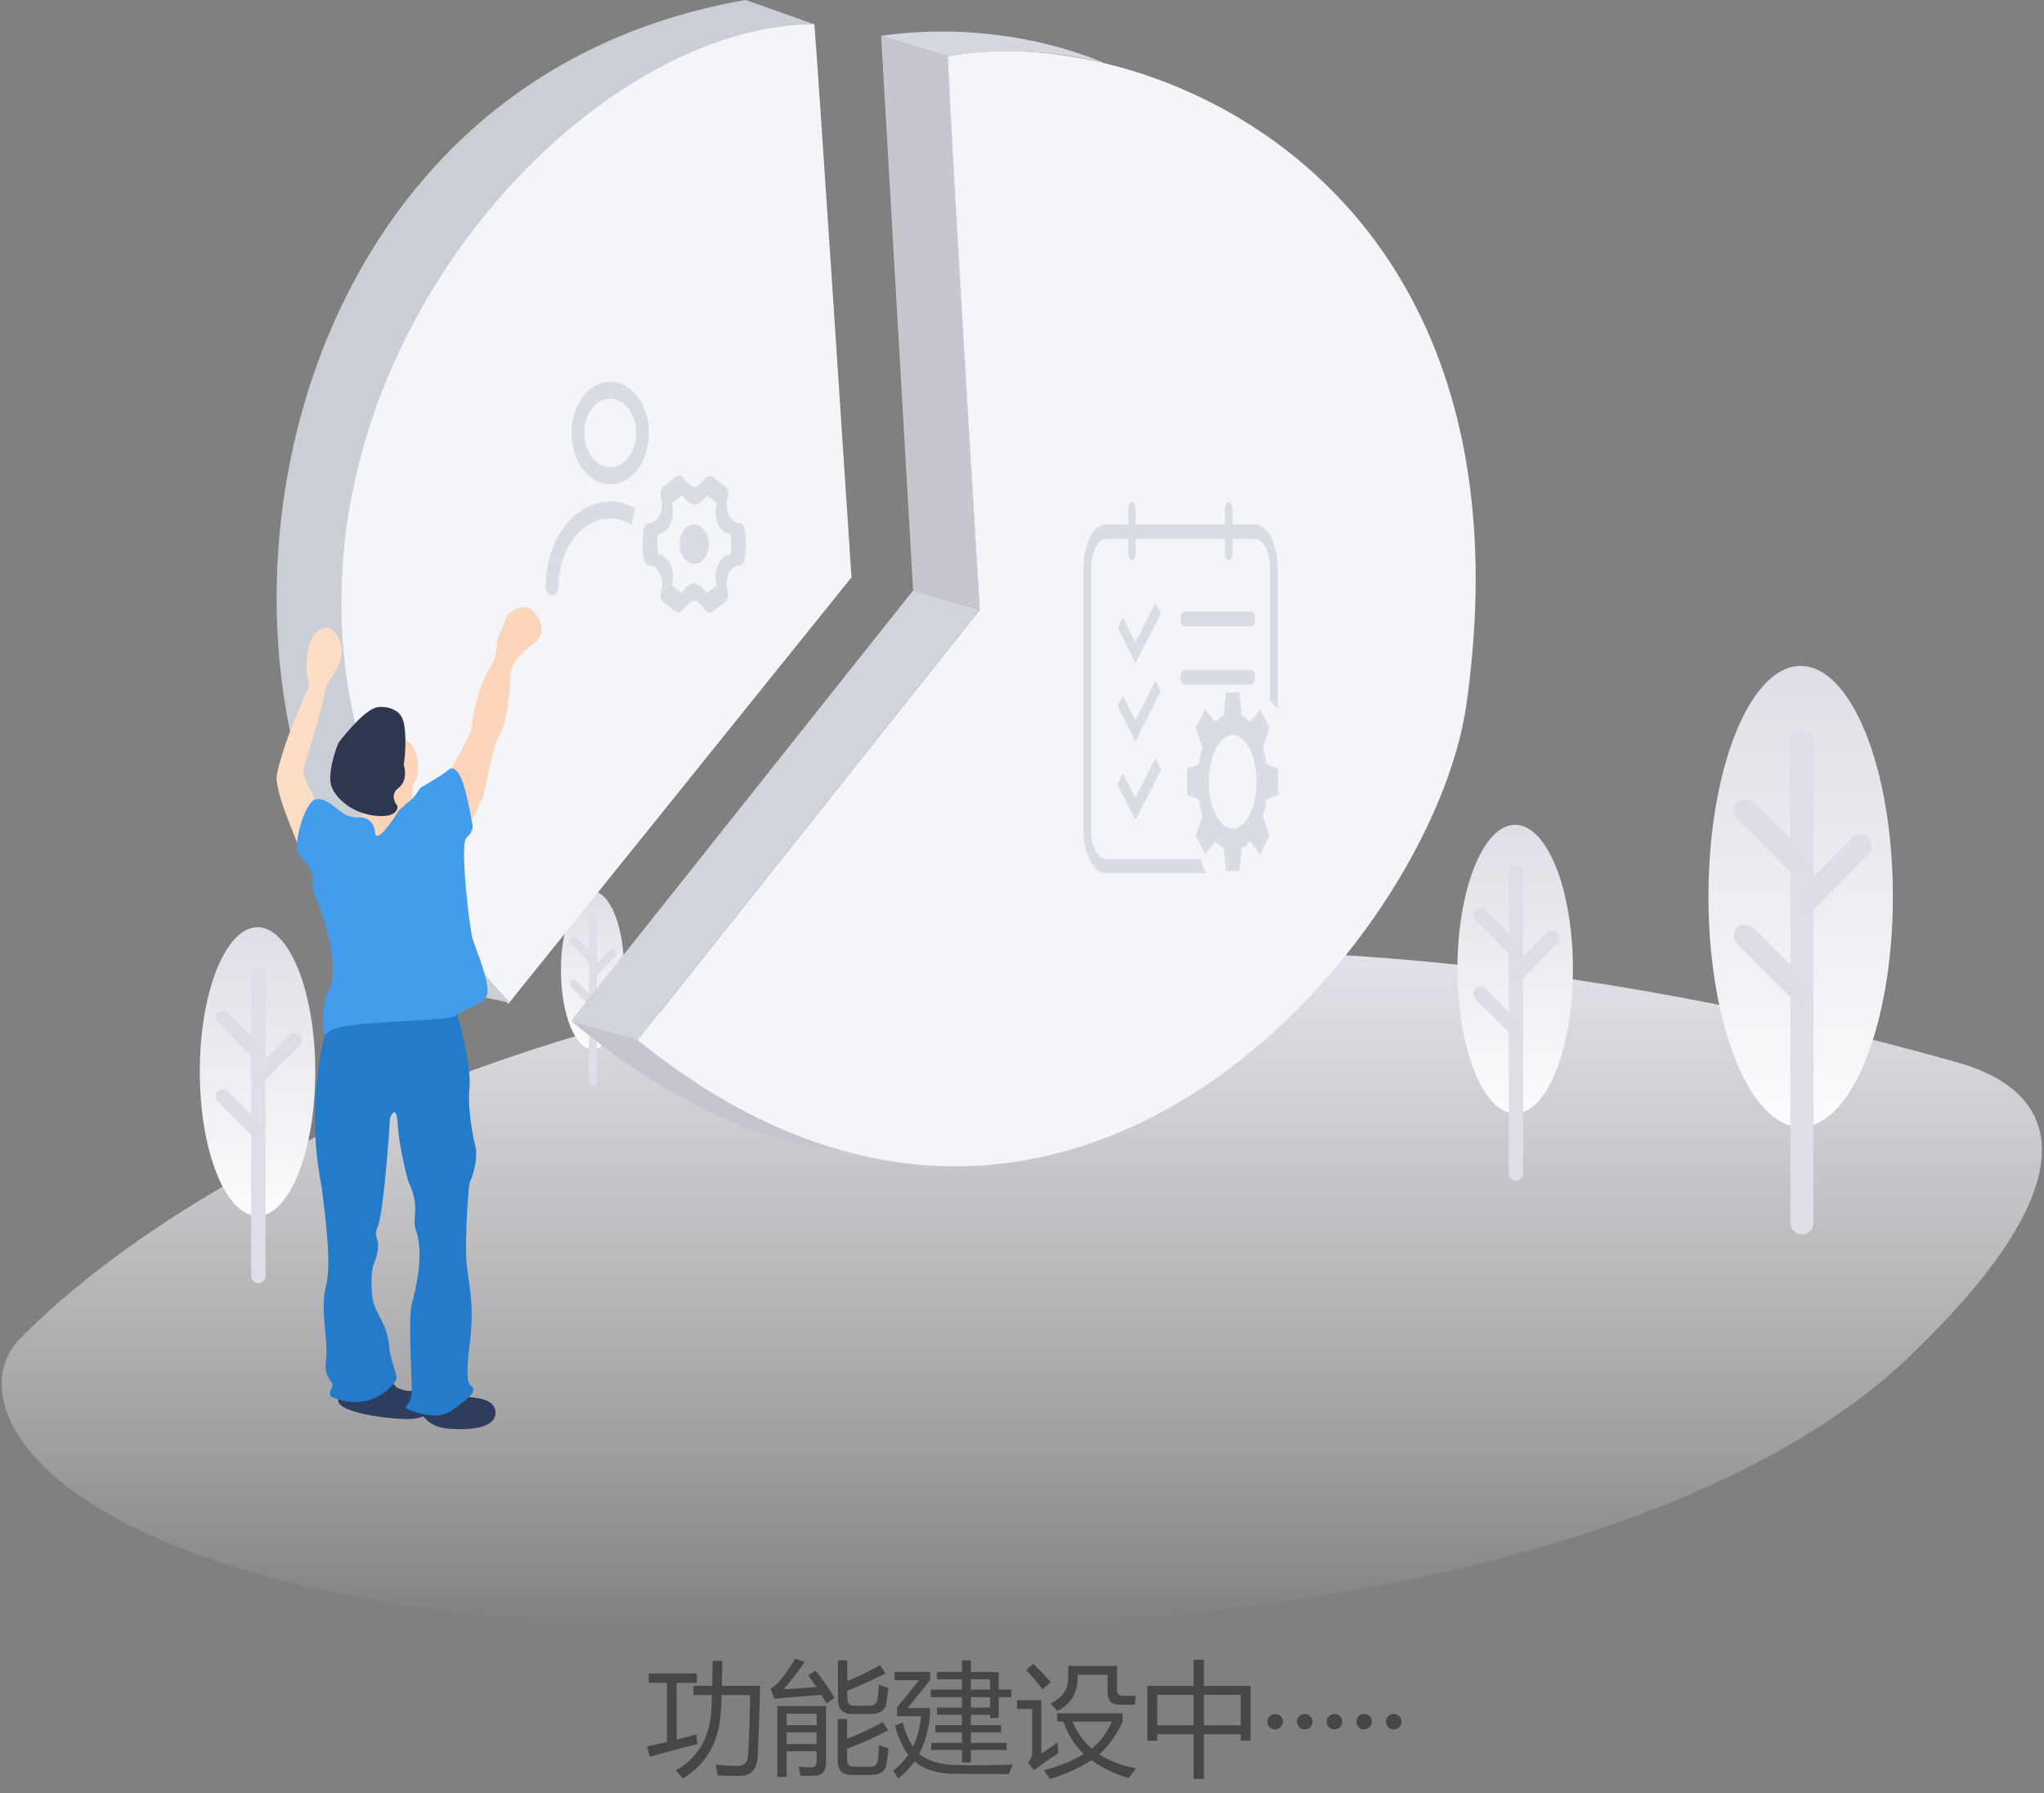<svg width="798" height="700" viewBox="0 0 798 700" fill="none" xmlns="http://www.w3.org/2000/svg">
<rect x="0" y="0" width="798" height="700" fill="#808080" stroke="none"/>
<path d="M765.383 415.105C354.983 299.105 88.716 439.105 6.883 523.605C-17.5 551 22.883 626.405 254.883 635.605C544.883 647.105 686 586 744.383 530.605C811.253 467.157 810.383 428.605 765.383 415.105Z" fill="url(#paint0_linear_995_2841)"/>
<ellipse cx="100.541" cy="418.351" rx="22.541" ry="56.351" fill="url(#paint1_linear_995_2841)"/>
<rect x="98.04" y="377.652" width="5.635" height="123.347" rx="2.818" fill="#DEDEE6"/>
<rect x="83.01" y="397.291" width="5.635" height="25.045" rx="2.818" transform="rotate(-45 83.01 397.291)" fill="#DDDDE5"/>
<rect x="83.01" y="427.971" width="5.635" height="25.045" rx="2.818" transform="rotate(-45 83.01 427.971)" fill="#DDDDE5"/>
<rect x="115.124" y="402.072" width="5.635" height="25.045" rx="2.818" transform="rotate(45 115.124 402.072)" fill="#DDDDE5"/>
<rect x="115.124" y="402.072" width="5.635" height="25.045" rx="2.818" transform="rotate(45 115.124 402.072)" fill="#DDDDE5"/>
<ellipse cx="231.325" cy="378.811" rx="12.324" ry="30.811" fill="url(#paint2_linear_995_2841)"/>
<rect x="229.958" y="356.559" width="3.081" height="67.441" rx="1.541" fill="#DEDEE6"/>
<rect x="221.739" y="367.295" width="3.081" height="13.694" rx="1.541" transform="rotate(-45 221.739 367.295)" fill="#DDDDE5"/>
<rect x="221.739" y="384.07" width="3.081" height="13.694" rx="1.541" transform="rotate(-45 221.739 384.07)" fill="#DDDDE5"/>
<rect x="239.298" y="369.91" width="3.081" height="13.694" rx="1.541" transform="rotate(45 239.298 369.91)" fill="#DDDDE5"/>
<rect x="239.298" y="369.91" width="3.081" height="13.694" rx="1.541" transform="rotate(45 239.298 369.91)" fill="#DDDDE5"/>
<path d="M198.428 391.913C33.001 225.411 207.501 5.002 317.928 9.413C319.098 22 332.428 225.411 332.428 225.411L198.428 391.913Z" fill="#F4F5F9"/>
<path d="M199.093 391.504C41.094 222 202.501 9.496 318 9.5L291.094 0C85.094 35.6 65.094 306.5 170.594 385.5L199.093 391.504Z" fill="#CACED5"/>
<path d="M356.5 230.5L344 14L370 22L382.5 238L356.5 230.5Z" fill="#C6C6CE"/>
<path d="M223 398.5L356.5 230.5L382.5 238L249 406L223 398.5Z" fill="#D1D4DB"/>
<path d="M328 448.5C296.5 439 264.5 418 249 406L223 398.5C266.6 435.7 309.5 449 328 448.5Z" fill="#C5C5CD"/>
<path d="M382.5 238.077L249 406.077C415 540.477 559.483 367.082 572.5 275.077C602 66.582 443.5 7.503 370 22.001C372 65.006 382.5 238.077 382.5 238.077Z" fill="#F4F5F9"/>
<path d="M495.848 273.633V221.813C495.848 218.802 495.235 215.914 494.143 213.785C493.051 211.656 491.57 210.459 490.026 210.459H481.177V215.87C481.177 216.622 481.024 217.344 480.751 217.877C480.478 218.409 480.108 218.708 479.722 218.708C479.336 218.708 478.966 218.409 478.693 217.877C478.42 217.344 478.266 216.622 478.266 215.87V210.459H443.361V215.907C443.361 216.659 443.207 217.381 442.934 217.914C442.661 218.446 442.291 218.745 441.905 218.745C441.519 218.745 441.149 218.446 440.876 217.914C440.603 217.381 440.45 216.659 440.45 215.907V210.459H431.809C430.265 210.459 428.784 211.656 427.692 213.785C426.6 215.914 425.987 218.802 425.987 221.813V324C425.987 327.011 426.6 329.899 427.692 332.029C428.784 334.158 430.265 335.354 431.809 335.354H468.671C469.321 337.358 470.055 339.243 470.863 341H431.733C429.417 341 427.196 339.206 425.558 336.012C423.921 332.818 423 328.486 423 323.969V221.782C423 217.265 423.921 212.933 425.558 209.739C427.196 206.545 429.417 204.751 431.733 204.751H440.45V198.875C440.45 198.123 440.603 197.401 440.876 196.868C441.149 196.336 441.519 196.037 441.905 196.037C442.291 196.037 442.661 196.336 442.934 196.868C443.207 197.401 443.361 198.123 443.361 198.875V204.751H478.266V198.839C478.266 198.086 478.42 197.364 478.693 196.831C478.966 196.299 479.336 196 479.722 196C480.108 196 480.478 196.299 480.751 196.831C481.024 197.364 481.177 198.086 481.177 198.839V204.751H490.071C492.387 204.751 494.609 206.545 496.246 209.739C497.884 212.933 498.804 217.265 498.804 221.782V276.727C497.861 275.548 496.873 274.514 495.848 273.633Z" fill="#D8DDE3"/>
<path d="M462.373 238.844H488.571C488.957 238.844 489.327 239.143 489.6 239.675C489.873 240.207 490.026 240.929 490.026 241.682C490.026 242.435 489.873 243.157 489.6 243.689C489.327 244.222 488.957 244.521 488.571 244.521H462.373C461.987 244.521 461.617 244.222 461.344 243.689C461.071 243.157 460.917 242.435 460.917 241.682C460.917 240.929 461.071 240.207 461.344 239.675C461.617 239.143 461.987 238.844 462.373 238.844V238.844ZM462.373 261.552H488.571C488.957 261.552 489.327 261.851 489.6 262.383C489.873 262.916 490.026 263.638 490.026 264.39C490.026 265.143 489.873 265.865 489.6 266.398C489.327 266.93 488.957 267.229 488.571 267.229H462.373C461.987 267.229 461.617 266.93 461.344 266.398C461.071 265.865 460.917 265.143 460.917 264.39C460.917 263.638 461.071 262.916 461.344 262.383C461.617 261.851 461.987 261.552 462.373 261.552V261.552Z" fill="#D8DDE3"/>
<path d="M499 300.095V310.325L494.419 312.156C494.115 314.415 493.66 316.586 493.064 318.611L495.651 326.261L495.644 326.275L491.968 333.493L491.96 333.508L488.064 328.427C487.039 329.594 485.938 330.489 484.791 331.086L483.859 340.082H478.649L477.718 331.086C476.571 330.486 475.47 329.591 474.444 328.427L470.541 333.508L466.85 326.261L469.439 318.611C468.845 316.584 468.389 314.414 468.084 312.156L463.502 310.325V300.095L468.084 298.267C468.385 296.005 468.843 293.833 469.446 291.813L466.857 284.163L470.548 276.916L474.444 281.986C475.47 280.82 476.571 279.924 477.718 279.323L478.649 270.339H483.861L484.791 279.337C485.938 279.936 487.039 280.831 488.064 281.997L491.96 276.916L491.968 276.927L495.646 284.149L495.659 284.163L493.069 291.813C493.666 293.837 494.122 296.008 494.426 298.267L499 300.095V300.095ZM481.275 286.93C476.135 286.919 471.966 295.088 471.96 305.176C471.954 315.267 476.115 323.456 481.253 323.468C486.392 323.479 490.562 315.307 490.568 305.219C490.573 295.131 486.412 286.942 481.275 286.93V286.93ZM452.85 301.396C449.785 307.419 446.714 313.434 443.656 319.474C443.401 319.976 443.253 320.019 443.008 319.576L442.956 319.48L442.952 319.471C441.841 317.272 440.727 315.078 439.611 312.889C438.595 310.893 437.578 308.903 436.561 306.911C436.457 306.706 436.335 306.539 436.267 306.425L436.291 306.377L436.245 306.283L438.416 302.017L438.463 302.111L438.472 302.097L443.253 311.489L451.096 296.082C451.715 297.3 452.285 298.418 452.851 299.539C453.125 300.081 453.256 300.277 453.247 300.487L453.265 300.521L453.231 300.592C453.188 300.765 453.064 300.975 452.85 301.396V301.396ZM442.889 319.358C441.971 317.53 441.046 315.713 440.122 313.894C441.067 315.749 442.01 317.608 442.952 319.471C442.931 319.434 442.911 319.403 442.889 319.358ZM448.088 249.53L443.339 258.855L436.393 245.218L438.444 241.193L443.254 250.754L451.109 235.326L453.199 239.462C453.163 239.575 453.106 239.68 453.048 239.797C451.393 243.039 449.74 246.284 448.088 249.53V249.53ZM438.379 267.143L438.396 267.177C438.384 267.174 438.374 267.172 438.363 267.174L438.379 267.143ZM443.179 281.009L443.222 280.924L443.33 281.12L451.135 265.775L453.159 269.794C453.157 269.865 453.151 269.942 453.147 270.019L443.301 289.352L436.313 275.63L438.363 271.608H438.396L443.179 281.009V281.009Z" fill="#D8DDE3"/>
<path d="M370 22L344 14.001C386 8.001 419.667 19.5 432 25C408.8 18.2 381.667 19.666 370 22Z" fill="#D4D7DE"/>
<path d="M213 229.153C213 230.039 213.266 230.889 213.74 231.515C214.213 232.141 214.855 232.493 215.524 232.493C216.194 232.493 216.835 232.141 217.309 231.515C217.782 230.889 218.048 230.039 218.048 229.153C218.048 222.067 220.175 215.272 223.961 210.261C227.748 205.251 232.883 202.436 238.237 202.436C241.099 202.448 243.926 203.268 246.53 204.84C246.924 202.623 247.484 200.505 248.196 198.475C244.358 196.293 240.17 195.407 236.009 195.895C231.848 196.383 227.844 198.231 224.355 201.271C220.867 204.312 218.003 208.451 216.021 213.318C214.04 218.184 213.002 223.625 213 229.153V229.153ZM238.237 149C234.221 149 230.37 151.111 227.53 154.869C224.691 158.627 223.095 163.724 223.095 169.038C223.095 174.353 224.691 179.45 227.53 183.208C230.37 186.966 234.221 189.077 238.237 189.077C242.253 189.077 246.105 186.966 248.944 183.208C251.784 179.45 253.38 174.353 253.38 169.038C253.38 163.724 251.784 158.627 248.944 154.869C246.105 151.111 242.253 149 238.237 149V149ZM238.237 182.424C235.554 182.424 232.981 181.013 231.083 178.502C229.186 175.992 228.12 172.586 228.12 169.035C228.12 165.484 229.186 162.079 231.083 159.568C232.981 157.057 235.554 155.646 238.237 155.646C240.921 155.646 243.494 157.057 245.392 159.568C247.289 162.079 248.355 165.484 248.355 169.035C248.355 172.586 247.289 175.992 245.392 178.502C243.494 181.013 240.921 182.424 238.237 182.424V182.424ZM290.811 206.931C290.594 205.314 289.902 204.279 289.059 204.299H288.883C285.991 204.299 283.634 201 283.634 196.938C283.634 195.609 284.088 194.133 284.088 194.126C284.306 193.432 284.346 192.662 284.202 191.935C284.058 191.207 283.738 190.562 283.29 190.099L283.24 190.045L278.192 186.118L278.142 186.084C277.66 185.817 277.128 185.75 276.616 185.893C276.105 186.037 275.639 186.383 275.28 186.886C274.664 187.774 272.721 190.085 271.156 190.085C269.572 190.085 267.618 187.721 266.997 186.819C266.751 186.477 266.455 186.205 266.127 186.019C265.799 185.833 265.446 185.737 265.089 185.737C264.761 185.737 264.437 185.826 264.135 185.998L264.08 186.038L258.851 190.052L258.8 190.105C258.353 190.567 258.032 191.21 257.887 191.937C257.742 192.663 257.781 193.432 257.998 194.126C258.003 194.14 258.457 195.616 258.457 196.945C258.457 201 256.1 204.306 253.208 204.306H253.031C252.188 204.272 251.497 205.314 251.28 206.931C251.26 207.065 250.856 210.09 250.856 212.475C250.856 214.859 251.26 217.899 251.28 218.025C251.497 219.622 252.168 220.657 252.996 220.657H253.208C256.1 220.657 258.457 223.957 258.457 228.018C258.457 229.354 258.003 230.817 258.003 230.83C257.785 231.524 257.745 232.293 257.888 233.02C258.031 233.747 258.35 234.392 258.795 234.858L258.846 234.904L263.797 238.785L263.848 238.819C264.332 239.096 264.869 239.164 265.384 239.013C265.899 238.861 266.365 238.499 266.715 237.977C267.295 237.095 269.319 234.57 270.934 234.57C272.565 234.57 274.558 237.075 275.184 238.044C275.423 238.403 275.718 238.691 276.048 238.888C276.377 239.085 276.735 239.187 277.097 239.186C277.426 239.187 277.751 239.096 278.051 238.919L278.102 238.885L283.24 234.904L283.29 234.858C283.738 234.396 284.059 233.753 284.204 233.026C284.349 232.3 284.31 231.531 284.093 230.837C284.088 230.817 283.634 229.354 283.634 228.018C283.634 223.964 285.991 220.657 288.883 220.657H289.059C289.902 220.677 290.594 219.649 290.811 218.025C290.831 217.892 291.235 214.859 291.235 212.475C291.235 210.09 290.831 207.058 290.811 206.931V206.931ZM285.203 216.436C281.943 216.67 279.338 220.484 279.338 225.139C279.338 226.689 279.767 228.178 279.863 228.492L275.972 231.518H275.967C275.922 231.515 275.879 231.499 275.84 231.471C275.401 230.812 274.918 230.207 274.397 229.661C273.185 228.399 272.03 227.751 270.965 227.751C269.915 227.751 268.769 228.385 267.563 229.621C266.755 230.456 266.195 231.291 266.124 231.398C266.09 231.428 266.049 231.444 266.008 231.445H265.998L262.243 228.492C262.334 228.192 262.768 226.695 262.768 225.132C262.768 220.49 260.163 216.67 256.903 216.436C256.852 216.068 256.595 214.018 256.595 212.475C256.595 210.932 256.852 208.881 256.903 208.514C260.163 208.28 262.768 204.466 262.768 199.811C262.768 198.261 262.344 196.771 262.243 196.458L266.21 193.392H266.225C266.291 193.392 266.351 193.432 266.371 193.445C266.437 193.545 266.992 194.353 267.795 195.155C268.981 196.351 270.107 196.958 271.141 196.958C272.156 196.958 273.276 196.357 274.452 195.195C275.25 194.4 275.81 193.612 275.871 193.519C275.915 193.483 275.965 193.465 276.017 193.465H276.032L279.863 196.458C279.542 197.526 279.364 198.661 279.338 199.811C279.338 204.46 281.943 208.28 285.203 208.514C285.254 208.881 285.511 210.932 285.511 212.475C285.511 214.018 285.249 216.068 285.203 216.436V216.436Z" fill="#D8DDE3"/>
<path d="M265.347 212.454C265.347 214.489 265.947 216.442 267.016 217.881C268.085 219.32 269.534 220.129 271.045 220.129C272.557 220.129 274.006 219.32 275.075 217.881C276.144 216.442 276.744 214.489 276.744 212.454C276.744 210.419 276.144 208.466 275.075 207.027C274.006 205.588 272.557 204.779 271.045 204.779C269.534 204.779 268.085 205.588 267.016 207.027C265.947 208.466 265.347 210.419 265.347 212.454V212.454Z" fill="#D8DDE3"/>
<path d="M162.937 303.5C164.537 291.9 158.77 288.333 155.937 288L141.937 316L140.937 320L146.937 328L160.937 316V307L162.937 303.5Z" fill="#FDD4B8"/>
<path d="M157.625 282.068C156.425 276.468 150.458 275.734 147.625 276.068C143.225 276.467 135.458 285.568 132.125 290.068C130.458 294.068 127.625 303.168 129.625 307.568C132.125 313.068 139.125 318.068 147.625 318.568C154.425 318.968 155.458 316.068 155.125 314.568C153.958 313.235 152.425 309.968 155.625 307.568C158.825 305.168 158.291 300.568 157.625 298.568C158.125 295.401 158.825 287.668 157.625 282.068Z" fill="#2F3650"/>
<path d="M183.937 285.148C183.537 286.748 177.103 298.481 173.937 304.148C175.27 307.481 177.837 314.848 177.437 317.648C176.937 321.148 182.937 320.648 183.937 320.148C184.937 319.648 187.937 312.148 188.437 311.648C188.937 311.148 192.437 291.148 193.937 289.148C198.937 282.148 198.937 266.148 199.437 262.648C199.937 259.148 202.437 255.648 208.437 251.148C214.437 246.648 209.937 239.648 206.937 237.648C203.937 235.648 198.437 238.648 197.437 241.648C196.637 244.048 194.77 248.314 193.937 250.148C194.103 251.648 194.037 255.448 192.437 258.648C184.937 270.648 184.437 283.148 183.937 285.148Z" fill="#FCD4BA"/>
<path d="M123.629 246.727C119.129 250.727 119.629 261.727 119.629 262.227C120.13 264.227 121.129 267.727 120.129 269.227C119.329 270.427 115.796 279.06 114.129 283.227C112.629 287.06 109.329 296.227 108.129 302.227C106.929 308.227 114.437 324.5 116.937 331.5L120.129 323.727C121.296 323.06 123.729 321.227 124.129 319.227C124.629 316.727 122.629 311.727 122.129 310.227C121.629 308.727 117.629 303.227 118.629 299.727C119.629 296.227 126.129 275.227 126.629 271.227C127.129 267.227 128.129 266.727 130.629 262.727C135.629 254.727 132.629 249.727 131.629 248.227C130.629 246.727 128.129 242.727 123.629 246.727Z" fill="#FDDDC6"/>
<path d="M159.493 543C154.693 542.6 153.493 540.5 153.493 539.5C147.493 539.333 135.393 539 134.993 539C134.493 539 130.493 545 132.493 548C134.493 551 146.493 553.5 157.493 554C168.493 554.5 170.993 549 172.993 543C174.993 537 165.493 543.5 159.493 543Z" fill="#2E3E60"/>
<path d="M175.401 557.811C165.664 557.143 163.005 550.058 163.179 547.558L181.505 545.475C186.054 545.425 193.046 546.303 193.437 551C193.937 557 185.437 558.5 175.401 557.811Z" fill="#2E3D5E"/>
<path d="M150.283 397C143.883 397 132.283 400.333 127.283 402C118.783 436 125.283 460 125.783 465C126.283 470 129.783 493 127.283 502C124.783 511 128.283 523.5 127.283 531C126.283 538.5 130.283 539 129.783 541C129.283 543 127.783 544.5 129.783 545.5C145.283 552 154.283 540 154.783 538.5C155.283 537 152.283 531 151.783 524.5C151.283 518 146.783 512.5 145.783 508.5C144.783 504.5 144.783 496.5 145.783 494C146.783 491.5 148.283 487 147.283 484C146.283 481 146.783 481 147.783 478C149.783 470.8 151.616 447.333 152.283 436.5C153.116 434.333 154.883 431.8 155.283 439C155.683 446.2 158.116 456.667 159.283 461C164.283 471 160.783 475.929 162.283 480C165.783 489.5 162.283 503.5 160.783 509C159.283 514.5 160.783 538 160.783 543C160.783 548 157.283 549.5 158.783 550C172.283 555.5 175.283 551.5 181.283 547C186.083 543.4 184.95 541.5 183.783 541C182.95 540.833 181.683 537.5 183.283 525.5C185.283 510.5 183.283 502.5 182.283 494.5C181.283 486.5 182.783 464.5 183.283 462C186.083 455.6 186.116 450.333 185.783 448.5C184.616 443.833 182.483 432.6 183.283 425C184.083 417.4 180.283 401.833 178.283 395C176.783 397 158.283 397 150.283 397Z" fill="#247BCA"/>
<path d="M175.052 300.61C173.852 301.81 167.219 305.777 164.052 307.61C163.552 308.61 161.552 311.609 160.052 312.609C158.852 313.409 156.552 315.609 155.552 316.609C152.719 321.443 146.837 329.4 146.437 325C146.037 320.6 143.052 319.443 141.552 319.109C140.052 319.276 136.452 319.209 134.052 317.609C131.052 315.609 127.052 311.109 123.052 312.109C119.052 313.109 113.552 331.109 117.052 334.109C125.552 342.609 120.052 343.609 123.052 349.609C132.552 373.609 130.052 384.109 128.052 387.109C126.052 390.109 124.552 408.109 128.052 403.109C131.552 398.109 175.052 399.109 177.552 396.609C180.052 394.109 186.552 393.109 189.552 389.609C192.552 386.109 186.052 371.609 184.552 366.609C183.052 361.609 179.552 329.109 182.052 327.109C184.052 325.509 184.552 323.443 184.552 322.609C184.052 319.443 182.652 311.81 181.052 306.61C179.052 300.11 176.552 299.11 175.052 300.61Z" fill="#439CEC"/>
<path d="M270.75 658.164H278.063C278.125 655.367 278.172 652.117 278.204 648.414H282C281.954 652.148 281.891 655.398 281.813 658.164H296.766C296.485 669.102 296.172 678.32 295.829 685.82C295.485 690.727 293.266 693.227 289.172 693.32C286.454 693.352 283.454 693.289 280.172 693.133C279.954 691.695 279.704 690.289 279.422 688.914C282.672 689.289 285.641 689.461 288.329 689.43C290.672 689.367 291.922 687.945 292.079 685.164C292.485 677.82 292.75 670.023 292.875 661.773H281.719C281.657 664.242 281.579 666.148 281.485 667.492C280.891 679.836 275.907 688.789 266.532 694.352C265.844 693.383 264.938 692.32 263.813 691.164C272.563 686.289 277.204 678.305 277.735 667.211C277.829 665.758 277.907 663.945 277.969 661.773H270.75V658.164ZM252.61 681.836C255.297 681.242 257.891 680.656 260.391 680.078V656.992H253.266V653.336H272.063V656.992H264.188V679.164C266.891 678.492 269.469 677.82 271.922 677.148C271.985 678.773 272.094 680.023 272.25 680.898C266.719 682.273 260.532 683.914 253.688 685.82L252.61 681.836ZM307.125 693.695H303.469V666.039H322.5V688.211C322.5 691.586 320.938 693.273 317.813 693.273C316.438 693.305 314.672 693.32 312.516 693.32C312.36 692.352 312.125 691.164 311.813 689.758C313.782 689.914 315.36 689.992 316.547 689.992C318.079 689.992 318.844 689.195 318.844 687.602V683.711H307.125V693.695ZM327.047 671.102H330.704V678.836C335.141 677.18 339.782 675.008 344.625 672.32L346.735 675.555C341.625 678.242 336.282 680.625 330.704 682.703V686.758C330.704 688.727 331.469 689.711 333 689.711H339.891C341.485 689.711 342.407 688.945 342.657 687.414C342.875 686.039 343.063 683.992 343.219 681.273C344.407 681.742 345.625 682.18 346.875 682.586C346.625 685.336 346.36 687.414 346.079 688.82C345.672 691.57 343.719 692.945 340.219 692.945H332.391C328.829 692.945 327.047 691.117 327.047 687.461V671.102ZM327.141 648.227H330.797V656.266C335.094 654.562 339.36 652.508 343.594 650.102L345.704 653.336C340.829 655.805 335.86 658.062 330.797 660.109V662.805C330.797 664.898 331.625 665.945 333.282 665.945H339.235C341.204 665.945 342.313 665.133 342.563 663.508C342.782 662.164 342.969 660.211 343.125 657.648C344.313 658.117 345.532 658.57 346.782 659.008C346.532 661.508 346.266 663.539 345.985 665.102C345.516 667.82 343.407 669.18 339.657 669.18H332.813C329.032 669.18 327.141 667.305 327.141 663.555V648.227ZM318.469 652.211C321.313 655.898 323.782 659.445 325.875 662.852C324.688 663.664 323.61 664.383 322.641 665.008C322.032 663.93 321.383 662.828 320.696 661.703C313.055 662.266 306.938 662.773 302.344 663.227L300.844 659.289C302.219 658.539 303.735 657.133 305.391 655.07C307.11 652.82 308.797 650.305 310.454 647.523L314.157 648.883C311.563 652.633 308.829 656.18 305.954 659.523C310.641 659.227 314.899 658.922 318.727 658.609C317.743 657.125 316.688 655.602 315.563 654.039L318.469 652.211ZM307.125 680.898H318.844V676.352H307.125V680.898ZM318.844 669.039H307.125V673.539H318.844V669.039ZM363.563 680.43H375.563V676.352H365.157V673.539H375.563V669.461H365.813V666.648H375.563V662.57H363.375V659.664H375.563V655.586H365.813V652.773H375.563V648.18H379.032V652.773H389.907V659.664H394.829V662.57H389.907V670.727H386.532V669.461H379.032V673.539H390.844V676.352H379.032V680.43H393V683.242H379.032V688.07H375.563V683.242H363.563V680.43ZM352.5 672.508C353.438 676.32 354.75 679.453 356.438 681.906C358.11 678.469 359.157 674.508 359.579 670.023H350.204V666.602L358.829 655.961H349.266V652.773H363.141V655.961L354.329 666.836H363.094V669.602C362.516 675.398 361.102 680.422 358.852 684.672C362.258 687.625 367.547 689.117 374.719 689.148C380.657 689.273 387.547 689.195 395.391 688.914C394.86 690.195 394.344 691.43 393.844 692.617C386.688 692.586 379.766 692.555 373.079 692.523C366.11 692.523 360.766 690.898 357.047 687.648C355.282 690.211 353.141 692.445 350.625 694.352C350.125 693.445 349.485 692.43 348.704 691.305C351.047 689.523 353.016 687.445 354.61 685.07C352.516 682.414 350.782 678.617 349.407 673.68L352.5 672.508ZM379.032 666.648H386.532V662.57H379.032V666.648ZM386.532 655.586H379.032V659.664H386.532V655.586ZM412.735 672.133V668.898H438.282V672.133C435.813 677.555 432.766 681.805 429.141 684.883C433.125 687.508 437.922 689.336 443.532 690.367C442.438 691.773 441.485 693.039 440.672 694.164C435.094 692.555 430.235 690.219 426.094 687.156C421.844 690.031 416.469 692.492 409.969 694.539C409.157 693.383 408.344 692.258 407.532 691.164C413.735 689.492 418.922 687.359 423.094 684.766C419.469 681.266 416.836 677.055 415.196 672.133H412.735ZM432.422 653.852H420.704V655.211C420.704 660.961 418.079 665.242 412.829 668.055C411.985 667.023 411.079 666.055 410.11 665.148C414.735 662.773 417.047 659.492 417.047 655.305V650.383H436.079V659.945C436.079 661.352 436.797 662.055 438.235 662.055H443.391C443.235 663.336 443.11 664.492 443.016 665.523H436.829C433.891 665.523 432.422 663.898 432.422 660.648V653.852ZM412.875 680.289C412.938 681.758 413.047 683.148 413.204 684.461C408.922 687.242 405.735 689.477 403.641 691.164L401.391 688.07C402.454 687.039 402.985 685.633 402.985 683.852V667.164H397.032V663.789H406.547V684.602C408.579 683.258 410.688 681.82 412.875 680.289ZM403.407 649.539C405.813 651.914 408.11 654.32 410.297 656.758L407.016 659.477C404.735 656.539 402.594 654.039 400.594 651.977L403.407 649.539ZM418.735 672.133C420.313 676.117 422.79 679.625 426.165 682.656C429.477 680.094 432.125 676.586 434.11 672.133H418.735ZM447.938 658.211H465.985V647.992H470.016V658.211H488.25V679.586H484.407V677.055H470.016V694.492H465.985V677.055H451.782V679.586H447.938V658.211ZM484.407 661.68H470.016V673.586H484.407V661.68ZM451.782 673.586H465.985V661.68H451.782V673.586ZM494.79 672.156C494.79 671.328 495.086 670.625 495.68 670.047C496.274 669.453 496.985 669.156 497.813 669.156C498.641 669.156 499.352 669.445 499.946 670.023C500.555 670.602 500.86 671.312 500.86 672.156C500.86 672.969 500.563 673.672 499.969 674.266C499.391 674.859 498.665 675.156 497.79 675.156C496.93 675.156 496.211 674.859 495.633 674.266C495.071 673.672 494.79 672.969 494.79 672.156ZM506.368 672.156C506.368 671.328 506.665 670.625 507.258 670.047C507.852 669.453 508.563 669.156 509.391 669.156C510.219 669.156 510.93 669.445 511.524 670.023C512.133 670.602 512.438 671.312 512.438 672.156C512.438 672.969 512.141 673.672 511.547 674.266C510.969 674.859 510.243 675.156 509.368 675.156C508.508 675.156 507.79 674.859 507.211 674.266C506.649 673.672 506.368 672.969 506.368 672.156ZM517.946 672.156C517.946 671.328 518.243 670.625 518.836 670.047C519.43 669.453 520.141 669.156 520.969 669.156C521.797 669.156 522.508 669.445 523.102 670.023C523.711 670.602 524.016 671.312 524.016 672.156C524.016 672.969 523.719 673.672 523.125 674.266C522.547 674.859 521.821 675.156 520.946 675.156C520.086 675.156 519.368 674.859 518.79 674.266C518.227 673.672 517.946 672.969 517.946 672.156ZM529.524 672.156C529.524 671.328 529.821 670.625 530.415 670.047C531.008 669.453 531.719 669.156 532.547 669.156C533.375 669.156 534.086 669.445 534.68 670.023C535.29 670.602 535.594 671.312 535.594 672.156C535.594 672.969 535.297 673.672 534.704 674.266C534.125 674.859 533.399 675.156 532.524 675.156C531.665 675.156 530.946 674.859 530.368 674.266C529.805 673.672 529.524 672.969 529.524 672.156ZM541.102 672.156C541.102 671.328 541.399 670.625 541.993 670.047C542.586 669.453 543.297 669.156 544.125 669.156C544.954 669.156 545.665 669.445 546.258 670.023C546.868 670.602 547.172 671.312 547.172 672.156C547.172 672.969 546.875 673.672 546.282 674.266C545.704 674.859 544.977 675.156 544.102 675.156C543.243 675.156 542.524 674.859 541.946 674.266C541.383 673.672 541.102 672.969 541.102 672.156Z" fill="black" fill-opacity="0.45"/>
<ellipse cx="703" cy="350" rx="36" ry="90" fill="url(#paint3_linear_995_2841)"/>
<rect x="699.007" y="285" width="9" height="197" rx="4.5" fill="#DEDEE6"/>
<rect x="675" y="316.363" width="9" height="40" rx="4.5" transform="rotate(-45 675 316.363)" fill="#DDDDE5"/>
<rect x="675" y="365.363" width="9" height="40" rx="4.5" transform="rotate(-45 675 365.363)" fill="#DDDDE5"/>
<rect x="726.291" y="324" width="9" height="40" rx="4.5" transform="rotate(45 726.291 324)" fill="#DDDDE5"/>
<rect x="726.291" y="324" width="9" height="40" rx="4.5" transform="rotate(45 726.291 324)" fill="#DDDDE5"/>
<ellipse cx="591.541" cy="378.351" rx="22.541" ry="56.351" fill="url(#paint4_linear_995_2841)"/>
<rect x="589.04" y="337.652" width="5.635" height="123.347" rx="2.818" fill="#DEDEE6"/>
<rect x="574.01" y="357.291" width="5.635" height="25.045" rx="2.818" transform="rotate(-45 574.01 357.291)" fill="#DDDDE5"/>
<rect x="574.01" y="387.971" width="5.635" height="25.045" rx="2.818" transform="rotate(-45 574.01 387.971)" fill="#DDDDE5"/>
<rect x="606.124" y="362.072" width="5.635" height="25.045" rx="2.818" transform="rotate(45 606.124 362.072)" fill="#DDDDE5"/>
<rect x="606.124" y="362.072" width="5.635" height="25.045" rx="2.818" transform="rotate(45 606.124 362.072)" fill="#DDDDE5"/>
<defs>
<linearGradient id="paint0_linear_995_2841" x1="404.285" y1="371" x2="404.285" y2="636.641" gradientUnits="userSpaceOnUse">
<stop stop-color="#E1E1E9"/>
<stop offset="1" stop-color="#F8F8FA" stop-opacity="0"/>
</linearGradient>
<linearGradient id="paint1_linear_995_2841" x1="100.541" y1="362" x2="100.541" y2="474.703" gradientUnits="userSpaceOnUse">
<stop stop-color="#DEDEE6"/>
<stop offset="1" stop-color="#FCFCFE"/>
</linearGradient>
<linearGradient id="paint2_linear_995_2841" x1="231.325" y1="348" x2="231.325" y2="409.622" gradientUnits="userSpaceOnUse">
<stop stop-color="#DEDEE6"/>
<stop offset="1" stop-color="#FCFCFE"/>
</linearGradient>
<linearGradient id="paint3_linear_995_2841" x1="703" y1="260" x2="703" y2="440" gradientUnits="userSpaceOnUse">
<stop stop-color="#DEDEE6"/>
<stop offset="1" stop-color="#FCFCFE"/>
</linearGradient>
<linearGradient id="paint4_linear_995_2841" x1="591.541" y1="322" x2="591.541" y2="434.703" gradientUnits="userSpaceOnUse">
<stop stop-color="#DEDEE6"/>
<stop offset="1" stop-color="#FCFCFE"/>
</linearGradient>
</defs>
</svg>
